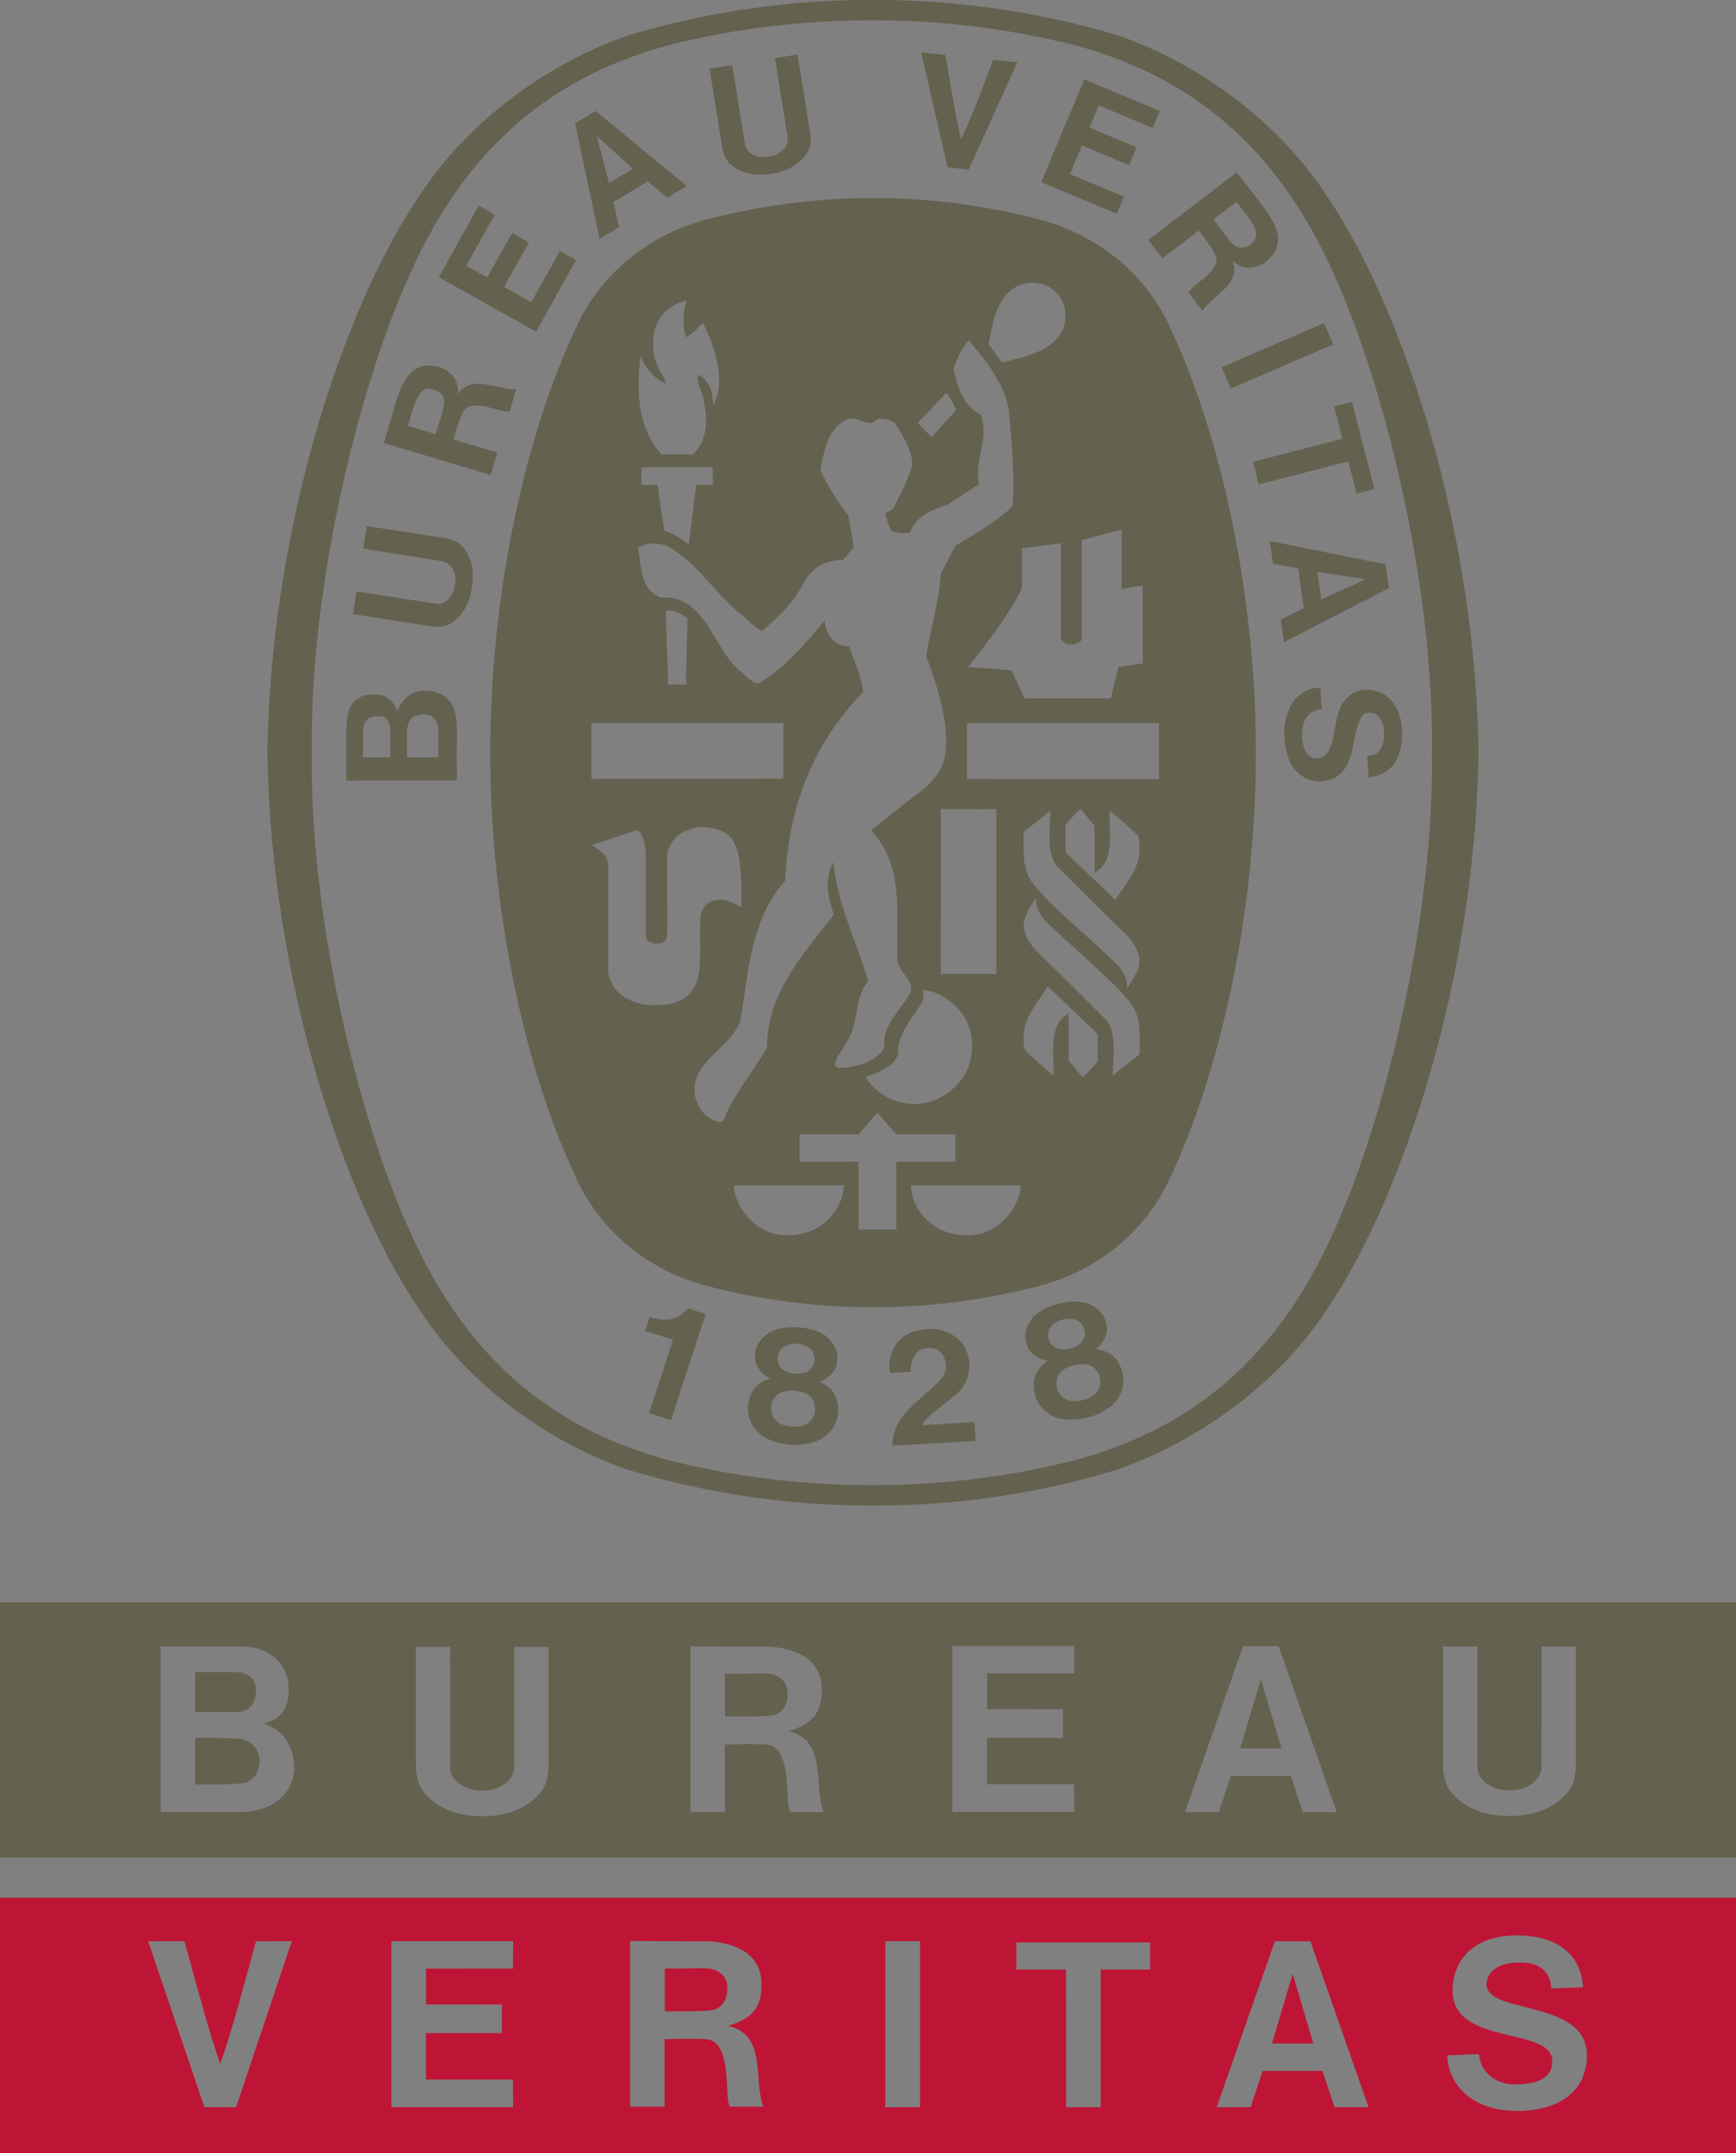 <svg xmlns="http://www.w3.org/2000/svg" viewBox="0 0 200 247.92"><rect x="0" y="0" width="200" height="247.92" fill="#808080" stroke="none"/><path d="M0 0c.137.047-.14-.043 0 0" style="fill:#231f20;fill-opacity:1;fill-rule:nonzero;stroke:none" transform="matrix(2.405 0 0 -2.405 72.338 4.11)"/><path d="M0 0c.026.008-.024-.006 0 0" style="fill:#231f20;fill-opacity:1;fill-rule:nonzero;stroke:none" transform="matrix(2.405 0 0 -2.405 72.338 4.11)"/><path d="M0 0c.13 7.972-2.299 17.647-4.64 22.795-2.596 5.89-6.556 9.467-12.376 11.058a39.39 39.39 0 0 1-9.801 1.213c-3.377 0-6.686-.409-9.816-1.213-5.816-1.591-9.781-5.168-12.369-11.058C-51.348 17.647-53.775 7.972-53.647 0c-.128-7.972 2.299-17.649 4.645-22.799 2.588-5.886 6.553-9.465 12.369-11.053 3.13-.807 6.439-1.217 9.816-1.217 3.38 0 6.67.41 9.801 1.217 5.82 1.588 9.78 5.167 12.376 11.053C-2.299-17.649.13-7.972 0 0m-26.767-36.047h-.088c-4.057 0-7.968.606-11.662 1.719-3.975 1.382-7.657 4.144-9.935 7.598-3.764 5.5-7.176 16.129-7.323 26.713v.032c.147 10.584 3.559 21.214 7.323 26.717 2.278 3.451 5.96 6.223 9.935 7.604 3.694 1.119 7.69 1.71 11.75 1.71 4.056 0 8.051-.591 11.751-1.71 3.972-1.381 7.66-4.153 9.94-7.604C-1.318 21.229 2.095 10.599 2.237.015v-.032C2.095-10.601-1.318-21.23-5.076-26.73c-2.28-3.454-6.053-6.227-10.025-7.606a39.647 39.647 0 0 0-11.583-1.711" style="fill:#64614f;fill-opacity:1;fill-rule:nonzero;stroke:none" transform="matrix(2.405 0 0 -2.405 164.954 86.674)"/><path d="M0 0c-.389.653-.071.07-.474.829" style="fill:#fff;fill-opacity:1;fill-rule:nonzero;stroke:none" transform="matrix(2.405 0 0 -2.405 110.178 47.213)"/><path d="M0 0c-.026 1.459 1.401 2.195 2.299 3.163.245.232.334.696.162 1.078-.109.241-.264.359-.465.409-.313.071-.578.024-.779-.149-.278-.261-.353-.599-.339-.963L-.126 3.48a1.911 1.911 0 0 0 .39 1.509c.466.498 1.166.635 1.848.59.543-.09 1.178-.417 1.403-.986.289-.617.192-1.412-.265-1.933-.59-.627-1.358-.97-1.849-1.678l2.522.15c.021-.308.042-.615.055-.901" style="fill:#64614f;fill-opacity:1;fill-rule:nonzero;stroke:none" transform="matrix(2.405 0 0 -2.405 102.825 166.476)"/><path d="m0 0-.017-.047-1.642-5.04-1.05.345 1.128 3.446.017.059c-.42.149-.925.291-1.33.435l.214.655c.53-.141 1.075-.232 1.54.153.168.133.197.168.289.267" style="fill:#64614f;fill-opacity:1;fill-rule:nonzero;stroke:none" transform="matrix(2.405 0 0 -2.405 81.297 151.313)"/><path d="M0 0c-.133-.156-.372-.276-.63-.337-.261-.065-.526-.073-.716.006a.811.811 0 0 0-.507.529c-.1.347 0 .711.291.918.133.087.315.172.512.228.204.04.41.053.557.031.363-.043.619-.319.69-.668A.807.807 0 0 0 0 0m-2.204 2.43c-.128.217-.128.587.1.805.128.137.317.235.521.284.199.054.417.055.597-.009.296-.09.465-.416.46-.669a.647.647 0 0 0-.216-.466c-.128-.116-.31-.2-.5-.243a1.154 1.154 0 0 0-.549-.018.662.662 0 0 0-.413.316M1.266.991c-.133.496-.41.895-.963 1.054l-.32.069c.33.232.633.702.524 1.156-.078.519-.452.849-.924 1.027-.412.129-.896.106-1.353-.017-.465-.104-.896-.311-1.209-.616-.329-.377-.51-.842-.332-1.337.112-.454.597-.726.993-.781l-.248-.209c-.42-.403-.472-.878-.361-1.381.121-.557.571-.995 1.117-1.156.407-.103.902-.095 1.386.019.483.12.924.341 1.237.63.408.399.602.988.453 1.542" style="fill:#64614f;fill-opacity:1;fill-rule:nonzero;stroke:none" transform="matrix(2.405 0 0 -2.405 126.26 160.412)"/><path d="M0 0c-.173-.108-.438-.156-.704-.136-.265.013-.519.095-.68.216a.82.82 0 0 0-.322.666c.007.354.211.672.552.782a1.61 1.61 0 0 0 1.097-.067C.273 1.31.436.972.4.612A.822.822 0 0 0 0 0m-1.379 2.973c-.055.246.057.601.336.741.157.093.375.131.579.114.208-.012.417-.073.566-.185.261-.17.325-.537.242-.775a.652.652 0 0 0-.346-.385 1.201 1.201 0 0 0-.548-.079 1.144 1.144 0 0 0-.531.147.65.65 0 0 0-.298.422M1.503.569c.021.51-.124.976-.602 1.29l-.285.162c.379.121.809.478.839.947.083.521-.18.948-.573 1.261-.358.244-.82.362-1.297.386-.474.036-.95-.031-1.334-.229-.431-.262-.742-.655-.723-1.179-.024-.466.358-.874.723-1.041l-.303-.127c-.524-.255-.716-.697-.754-1.209-.05-.573.249-1.119.723-1.433.353-.23.832-.367 1.329-.402.491-.028.982.057 1.368.239.507.256.865.762.889 1.335" style="fill:#64614f;fill-opacity:1;fill-rule:nonzero;stroke:none" transform="matrix(2.405 0 0 -2.405 92.938 163.949)"/><path d="m0 0-4.908-2.114-.436 1.017 4.903 2.119" style="fill:#64614f;fill-opacity:1;fill-rule:nonzero;stroke:none" transform="matrix(2.405 0 0 -2.405 153.602 39.653)"/><path d="m0 0-1.261 5.497 1.164-.116C.135 4.02.375 2.478.65 1.331c.502 1.07 1.045 2.531 1.542 3.813l1.147-.114L1.017-.103" style="fill:#64614f;fill-opacity:1;fill-rule:nonzero;stroke:none" transform="matrix(2.405 0 0 -2.405 109.164 19.27)"/><path d="m0 0-1.192-2.133-1.007.559L-.834.874l-.766.434-1.91-3.427 4.66-2.605 1.912 3.43-.773.431-1.37-2.453-1.305.733L.811-.45" style="fill:#64614f;fill-opacity:1;fill-rule:nonzero;stroke:none" transform="matrix(2.405 0 0 -2.405 58.998 26.827)"/><path d="m0 0-1.49-.002h-.01c.026 1.185-.159 1.885.547 2.022.247.066.55.04.733-.145C.083 1.583-.009 1.098 0 0m-2.303-.002h-1.313c.04 1.22-.159 1.877.59 1.956.443.033.562-.064.663-.335.086-.272.06-.561.06-1.621M.709 2.416c-.254.576-.872.803-1.51.772-.538-.068-.945-.431-1.175-.986a1.08 1.08 0 0 1-.899.794c-.535.066-1.05-.08-1.305-.533-.353-.45-.2-2.436-.235-3.581l5.302.005.002.386C.858 1.382.981 1.638.709 2.416" style="fill:#64614f;fill-opacity:1;fill-rule:nonzero;stroke:none" transform="matrix(2.405 0 0 -2.405 50.5 87.198)"/><path d="m0 0 .849.221 1.075-4.175-.853-.219-.393 1.542-4.29-1.106-.272 1.082L.398-1.55" style="fill:#64614f;fill-opacity:1;fill-rule:nonzero;stroke:none" transform="matrix(2.405 0 0 -2.405 153.705 46.792)"/><path d="M0 0c.592.09 1.151.337 1.528.778.323.365.37.716.32 1.108l-.609 3.82-1.09-.175.614-3.817c.035-.288-.164-.585-.42-.732A1.171 1.171 0 0 0-.142.816 1.24 1.24 0 0 0-.65.821c-.289.058-.566.251-.628.564L-1.896 5.2l-1.083-.177.614-3.814c.075-.389.229-.707.654-.954.49-.298 1.099-.358 1.696-.256" style="fill:#64614f;fill-opacity:1;fill-rule:nonzero;stroke:none" transform="matrix(2.405 0 0 -2.405 88.915 19.999)"/><path d="m0 0-.185 1.322L2.119.97h.007L2.121.968h.009-.011Zm3.083 1.683-5.545 1.114.151-1.083 1.209-.22.263-1.91-1.095-.543.145-1.085L3.244.547" style="fill:#64614f;fill-opacity:1;fill-rule:nonzero;stroke:none" transform="matrix(2.405 0 0 -2.405 152.217 69.032)"/><path d="m0 0 .1.017.12.03.088.036c.353.19.436.659.415 1.038-.01.386-.13.777-.49.922-.19.05-.425.066-.553-.128-.604-.893-.185-2.782-1.737-3.112-.678-.116-1.273.183-1.623.725-.482.854-.519 2.2.03 3.036.332.433.78.702 1.321.706l.068-1.025c-.334-.043-.661-.213-.813-.543-.222-.534-.173-1.384.223-1.699.147-.162.474-.14.654-.046.619.443.493 1.548.804 2.288.102.315.396.632.685.792.547.235 1.248.15 1.689-.283.711-.672.742-1.988.415-2.785-.185-.554-.789-.955-1.408-.99L-.078-.002" style="fill:#64614f;fill-opacity:1;fill-rule:nonzero;stroke:none" transform="matrix(2.405 0 0 -2.405 157.704 87.044)"/><path d="M0 0c.099.597.04 1.209-.263 1.694-.244.425-.564.577-.958.657l-3.815.593-.173-1.081 3.82-.607c.287-.043.505-.336.564-.62.041-.162.041-.337.01-.514a1.191 1.191 0 0 0-.169-.485c-.146-.249-.412-.455-.729-.415l-3.816.591-.171-1.084 3.821-.599c.393-.047.742.002 1.106.327.439.375.68.939.773 1.531" style="fill:#64614f;fill-opacity:1;fill-rule:nonzero;stroke:none" transform="matrix(2.405 0 0 -2.405 54.371 67.652)"/><path d="m0 0-.59 2.251-.005.009.005-.004-.003.01.005-.013L1.138.695Zm-.649 3.455-.977-.594L-.455-2.67l.938.564L.206-.91 1.851.093l.939-.796.931.569" style="fill:#64614f;fill-opacity:1;fill-rule:nonzero;stroke:none" transform="matrix(2.405 0 0 -2.405 70.172 21.093)"/><path d="m0 0-2.246.943.442 1.063L.777.925l.347.815-3.619 1.512-2.065-4.925 3.622-1.512.343.817-2.592 1.084.575 1.377 2.264-.951" style="fill:#64614f;fill-opacity:1;fill-rule:nonzero;stroke:none" transform="matrix(2.405 0 0 -2.405 130.922 16.96)"/><path d="m0 0-1.342.394c.297.91.427 1.83 1.067 1.778.261-.045.438-.114.588-.301C.561 1.564.241.879 0 0m1.062 1.911c-.003.365-.022.668-.325.961-.292.304-.758.442-1.216.412-1.189-.182-1.346-1.545-2.007-3.708l5.114-1.525.323 1.07L.927-.28l-.081.023C.981.238 1.183.86 1.28.995c.365.844 1.72.017 2.256.094l.313 1.062c-.911-.05-2.136.766-2.787-.24" style="fill:#64614f;fill-opacity:1;fill-rule:nonzero;stroke:none" transform="matrix(2.405 0 0 -2.405 50.204 49.998)"/><path d="M0 0c-.187-.183-.344-.283-.586-.293-.402-.02-.762.641-1.329 1.355l1.104.848C-.242 1.138.422.489 0 0m-.801 3.318L-5.036.082l.673-.885L-2.69.475l.074.051c.312-.4.703-.927.751-1.085.471-.795-1.005-1.399-1.247-1.882l.669-.877C-1.948-2.545-.567-2.041-1-.923c.298-.218.557-.38.974-.303.419.058.805.352 1.05.744.547 1.07-.46 1.999-1.825 3.8" style="fill:#64614f;fill-opacity:1;fill-rule:nonzero;stroke:none" transform="matrix(2.405 0 0 -2.405 144.405 27.83)"/><path d="m0 0-9.195.013v2.674L0 2.692Zm-.924-13.167c-.427-.339-.78-.627-1.294-1.027.038 1.022.182 2.062-.311 2.668-1.206 1.196-2.298 2.285-3.386 3.352-.403.436-.728 1.061-.462 1.638.125.277.298.591.486.841 0-.562.246-.882.563-1.199 1.479-1.451 4.037-3.475 4.243-4.332.22-.578.151-1.268.161-1.941m-2.012-.363c-.285-.313-.384-.427-.716-.753l-.673.808v2.249c-.946-.464-.718-1.806-.718-2.971-.559.456-.842.715-1.38 1.222-.303 1.343.498 2.106 1.107 3.052l2.38-2.28zM-2.37-1.5c.564-.462.849-.718 1.384-1.227.304-1.344-.502-2.106-1.104-3.049l-2.384 2.278v1.327c.284.311.384.425.715.751l.673-.809v-2.244c.948.461.716 1.807.716 2.973m-4.119-1.034c.432.335.78.626 1.294 1.029-.038-1.023-.18-2.062.313-2.669 1.209-1.201 2.301-2.287 3.387-3.353.405-.436.725-1.06.462-1.637a4.993 4.993 0 0 0-.486-.843c0 .561-.242.885-.562 1.203-1.478 1.45-4.036 3.471-4.242 4.331-.223.574-.152 1.271-.166 1.939m-.426-17.916c-.259-.441-.669-.891-1.136-1.114-.805-.453-2.021-.33-2.746.199-.662.474-1.076 1.187-1.086 1.917 2.038.003 3.328.003 5.257.003-.021-.436-.093-.583-.289-1.005m-5.669-1.114h-1.812v3.249l-2.82-.002v1.308h2.832l.889 1.05c.431-.504.467-.541.916-1.05h2.827v-1.308l-2.832.002zm-3.604.199c-.729-.529-1.94-.652-2.749-.199-.464.223-.881.673-1.135 1.114-.192.422-.27.569-.287 1.005 1.923 0 3.221 0 5.259-.003-.012-.73-.424-1.443-1.088-1.917m5.735 12.038.006 7.889c1.128.016 1.491-.015 2.662.007v-7.896zm-.856-.774c.9-.04 1.81-.789 2.161-1.628.358-.858.218-1.979-.336-2.693-.692-.84-1.652-1.286-2.771-1.085-.705.156-1.399.586-1.804 1.246.576.193 1.396.525 1.558 1.084-.043.872.557 1.571 1.002 2.266.228.3.256.482.19.81m-10.204-6.135c-.438.289-.54.573-.694.974-.372 1.696 1.678 2.306 2.164 3.716.381 2.358.495 4.841 2.135 6.678.161 3.463 1.282 6.527 3.744 9.044-.116.782-.436 1.458-.67 2.186-.323.013-.541.075-.832.334a1.843 1.843 0 0 0-.356.893c-.858-1.064-1.919-2.252-3.087-2.97-.214-.121-.486.133-.877.495-1.434 1.135-1.676 3.695-3.861 3.584-.993.333-.946 1.502-1.109 2.377.367.269.967.256 1.407.084 1.366-.73 2.276-2.267 3.563-3.296.343-.274.654-.635.971-.767.846.728 1.522 1.353 2.098 2.476.395.641 1.054.916 1.784.925l.519.612-.275 1.529a11.111 11.111 0 0 0-1.332 2.158c.187.876.301 1.896 1.188 2.38.58.36 1.052-.46 1.528.06.346.071.647-.024.89-.221.36-.627.784-1.249.808-1.977-.22-.707-.554-1.362-.889-2.024-.076-.144-.28-.191-.418-.299.084-.298.154-.63.361-.867.263-.055.515-.101.83-.044.256.773 1.088 1.12 1.782 1.329l1.524.993c-.244 1.157.498 2.173.086 3.324-.873.412-1.122 1.393-1.309 2.167.14.477.375.99.72 1.397l.05-.061c.835-.967 1.598-1.964 1.863-3.166.149-1.536.299-3.109.199-4.712-.825-.821-1.818-1.308-2.751-1.916l-.694-1.331c-.083-1.374-.487-2.609-.697-3.939.592-1.607 1.294-3.747.777-5.233-.398-.886-1.23-1.369-1.848-1.862l-1.563-1.249c1.569-1.726 1.19-3.683 1.257-6.186-.017-.604 1.066-1.107.49-1.796-.483-.773-1.235-1.399-1.11-2.413-.481-.807-1.626-.979-2.171-.972a.193.193 0 0 0-.206.197c.114.415.436.74.607 1.133.559.854.303 2.034.995 2.828-.568 1.86-1.431 3.583-1.668 5.566l-.014.128c-.468-.912-.209-1.806.035-2.526-1.538-1.939-3.206-3.804-3.206-6.354-.659-1.168-1.593-2.232-2.081-3.468-.161-.207-.47-.027-.657.082m-1.137 5.815c-.536-.374-1.031-.406-1.557-.405-.171.002-.477.026-.652.081-.396.099-.957.313-1.294.848l-.066.126-.06.161-.073.17-.029.27.003 4.996c-.045.628-.28.641-.792 1.022l.183.062 2.024.662c.286-.315.353-.717.379-1.133v-3.904c-.005-.254.216-.398.507-.412.346 0 .488.13.517.404.026 1.75-.029 2.24 0 3.83.045.534.521 1.068.971 1.19.562.268 1.24.164 1.74-.085.903-.426.858-2.19.848-3.621-.353.232-.41.26-.763.357-.308.067-.647.008-.886-.175-.292-.267-.322-.526-.327-.993-.024-1.657.158-2.796-.673-3.451m-.979 18.472c.384.104.756-.135 1.05-.357-.045-1.55-.045-1.532-.079-3.16h-.853l-.004.26c-.034 1.233-.086 2.041-.114 3.257m-3.557-5.364 9.195.005V.021l-9.195-.008zm5.816 11.397h-.804l-.346-2.865a3.147 3.147 0 0 1-1.164.667c-.203 1.217-.222 1.303-.334 2.198h-.775v.85c1.337.004 2.079-.002 3.42-.002zm-3.456 6.188.003.007c.208-.615.597-1.056 1.213-1.348-.071.329-.358.624-.451.969-.267.674-.241 1.636.197 2.223.311.461.759.65 1.249.807-.187-.556-.244-1.218-.016-1.781.322.244.339.259.587.501.093.09.136.119.216.18.458-.973.972-2.313.671-3.447l-.185-.487c-.073.8-.204 1.184-.742 1.473-.071-.465.228-.8.297-1.407.22-.94.047-1.872-.534-2.414h-1.5c-1.147 1.225-1.225 3.064-1.005 4.724m14.645-1.764.474-.83-1.183-1.294c-.32.307-.346.336-.663.668.609.639.668.705 1.372 1.456m3.616 5.194c.465.135 1.098.076 1.491-.273.529-.382.683-1.03.554-1.632-.369-1.3-1.822-1.542-2.999-1.85l-.645.877c.239 1.12.367 2.414 1.599 2.878m2.43-17.249c.075-.002.433.074.441.299v4.692c.646.151 1.298.372 1.907.497V9.112c.37.043.553.09 1.005.159V5.543l-1.161-.174-.363-1.504h-4.135l-.617 1.339c-1.002.093-1.073.093-2.083.165.948 1.222 1.922 2.439 2.581 3.777v1.907l1.865.239V6.771c0-.157.23-.318.462-.318zM.583 21.517c-1.125 2.56-3.367 4.443-6.1 5.224a31.5 31.5 0 0 1-8.132 1.082h-.088c-2.787 0-5.567-.39-8.133-1.082-2.733-.781-4.971-2.664-6.101-5.224-2.455-5.258-4.06-12.818-4.06-20.249 0-7.436 1.605-14.992 4.06-20.249 1.13-2.559 3.368-4.446 6.101-5.226a31.594 31.594 0 0 1 8.133-1.078h.088c2.785 0 5.568.388 8.132 1.078 2.733.78 4.975 2.667 6.1 5.226 2.448 5.257 4.06 12.813 4.06 20.249 0 7.431-1.612 14.991-4.06 20.249" style="fill:#64614f;fill-opacity:1;fill-rule:nonzero;stroke:none" transform="matrix(2.405 0 0 -2.405 133.52 89.72)"/><path d="M0 0c.578 0 .929.392.929 1.033 0 .611-.465.882-.99.882h-1.925L-1.984 0Zm.114-1.281c-.785.049-1.512.044-2.098.044v-.014l-.007-2.222c1.635.021 1.693 0 2.251.065.57.066.837.57.837 1.065S.73-1.319.114-1.281m48.949 2.864-.002.009v-.014l-.986-3.318h1.979l-.991 3.318zm-23.574.25c-.467.036-1.316-.018-2.095 0V-.215c1.523-.004 1.756.001 2.23.044.471.048.775.474.775 1.057-.005.587-.437.901-.91.947M64.155-2.64c-.026-.591-.175-1.092-.739-1.552-.652-.562-1.536-.788-2.432-.783h-.021c-.891-.005-1.778.221-2.432.783-.559.46-.713.961-.737 1.552v5.776h1.645V-2.64c.014-.471.379-.817.784-.975.23-.093.489-.136.754-.13.261-.006.521.037.746.13.411.158.78.547.787.975l.003 5.776h1.642zm-13.08-2.152-.576 1.733h-2.87l-.576-1.733h-1.625l2.78 7.942h1.711l2.778-7.942zM39.581.138l.005-1.375h-3.643l-.002-2.22h4.176l.002-1.321h-5.837v7.944h5.837l-.002-1.314-4.169-.004V.141Zm-13.016-4.93c-.377.003.182 3.151-1.181 3.232-.763.051-1.242.019-2 .008l.007-3.24h-1.654v7.939c1.519-.011 2.391-.02 3.754-.02 1.228-.06 2.45-.553 2.533-1.887.093-1.542-.779-1.896-1.597-2.161 1.893-.406 1.192-2.616 1.697-3.871zM14.94-2.65c-.019-.594-.17-1.095-.73-1.556-.654-.558-1.54-.786-2.431-.782h-.024c-.896-.004-1.778.224-2.429.782-.564.461-.714.962-.74 1.556v5.772h1.638l.005-5.772c.014-.472.374-.823.789-.973.225-.099.488-.144.749-.129.26-.015.521.03.746.129.413.15.78.542.787.973l.003 5.772h1.637ZM.114-4.789H-3.64v7.93c1.592-.005 2.519 0 3.837 0 1.223 0 2.187-.664 2.28-1.877.082-.839-.18-1.566-1.188-1.819.891-.246 1.465-1.06 1.469-2.114.005-.9-.694-2.12-2.644-2.12m-11.452-2.18h83.176V5.25h-83.176z" style="fill:#64614f;fill-opacity:1;fill-rule:nonzero;stroke:none" transform="matrix(2.405 0 0 -2.405 27.263 197.143)"/><path d="M0 0c-2.413 0-3.342 1.507-3.342 2.663l1.519.056c0-.63.595-1.45 1.702-1.45.853 0 1.801.18 1.801 1.112 0 1.688-4.777.699-4.777 3.377 0 1.426.971 2.646 3.071 2.646 2.912 0 3.173-1.977 3.173-2.484l-1.528-.055c0 .647-.394 1.244-1.467 1.244-1.166 0-1.619-.508-1.619-1.062 0-1.429 4.804-.695 4.804-3.372C3.337.9 1.955 0 0 0m-8.75.179-.576 1.733h-2.87l-.573-1.733h-1.628l2.787 7.945h1.704L-7.124.179zm-8.833 6.591h-2.369V.179h-1.655l-.007 6.591-2.377-.001v1.298h6.408zM-28.608.179h-1.662v7.949h1.662zm-9.063.023c-.372 0 .182 3.148-1.178 3.233-.765.043-1.242.008-2 .001l.007-3.234h-1.652v7.936c1.517-.009 2.389-.017 3.756-.017 1.226-.065 2.449-.557 2.529-1.893.095-1.541-.78-1.894-1.595-2.159 1.894-.411 1.187-2.615 1.697-3.867zm-10.966 4.893V3.723l-3.64.003V1.501h4.171l.005-1.321h-5.835v7.949h5.837l-.007-1.315-4.166-.003V5.099ZM-61.368.179h-1.522l-2.692 7.945 1.737.003c.55-1.984 1.138-4.226 1.714-5.887.58 1.661 1.17 3.903 1.713 5.884l1.716.003zm-11.326-2.194h83.176v12.222h-83.176zm61.942 8.583-.003-.01-.002.01v-.014l-.993-3.326h1.981l-.983 3.326zm-27.988.248c-.467.043-1.32-.011-2.095 0V4.77c1.514-.005 1.751.002 2.223.05.469.048.782.47.777 1.053-.004.588-.436.908-.905.943" style="fill:#be1536;fill-opacity:1;fill-rule:nonzero;stroke:none" transform="matrix(2.405 0 0 -2.405 174.796 243.075)"/></svg>
